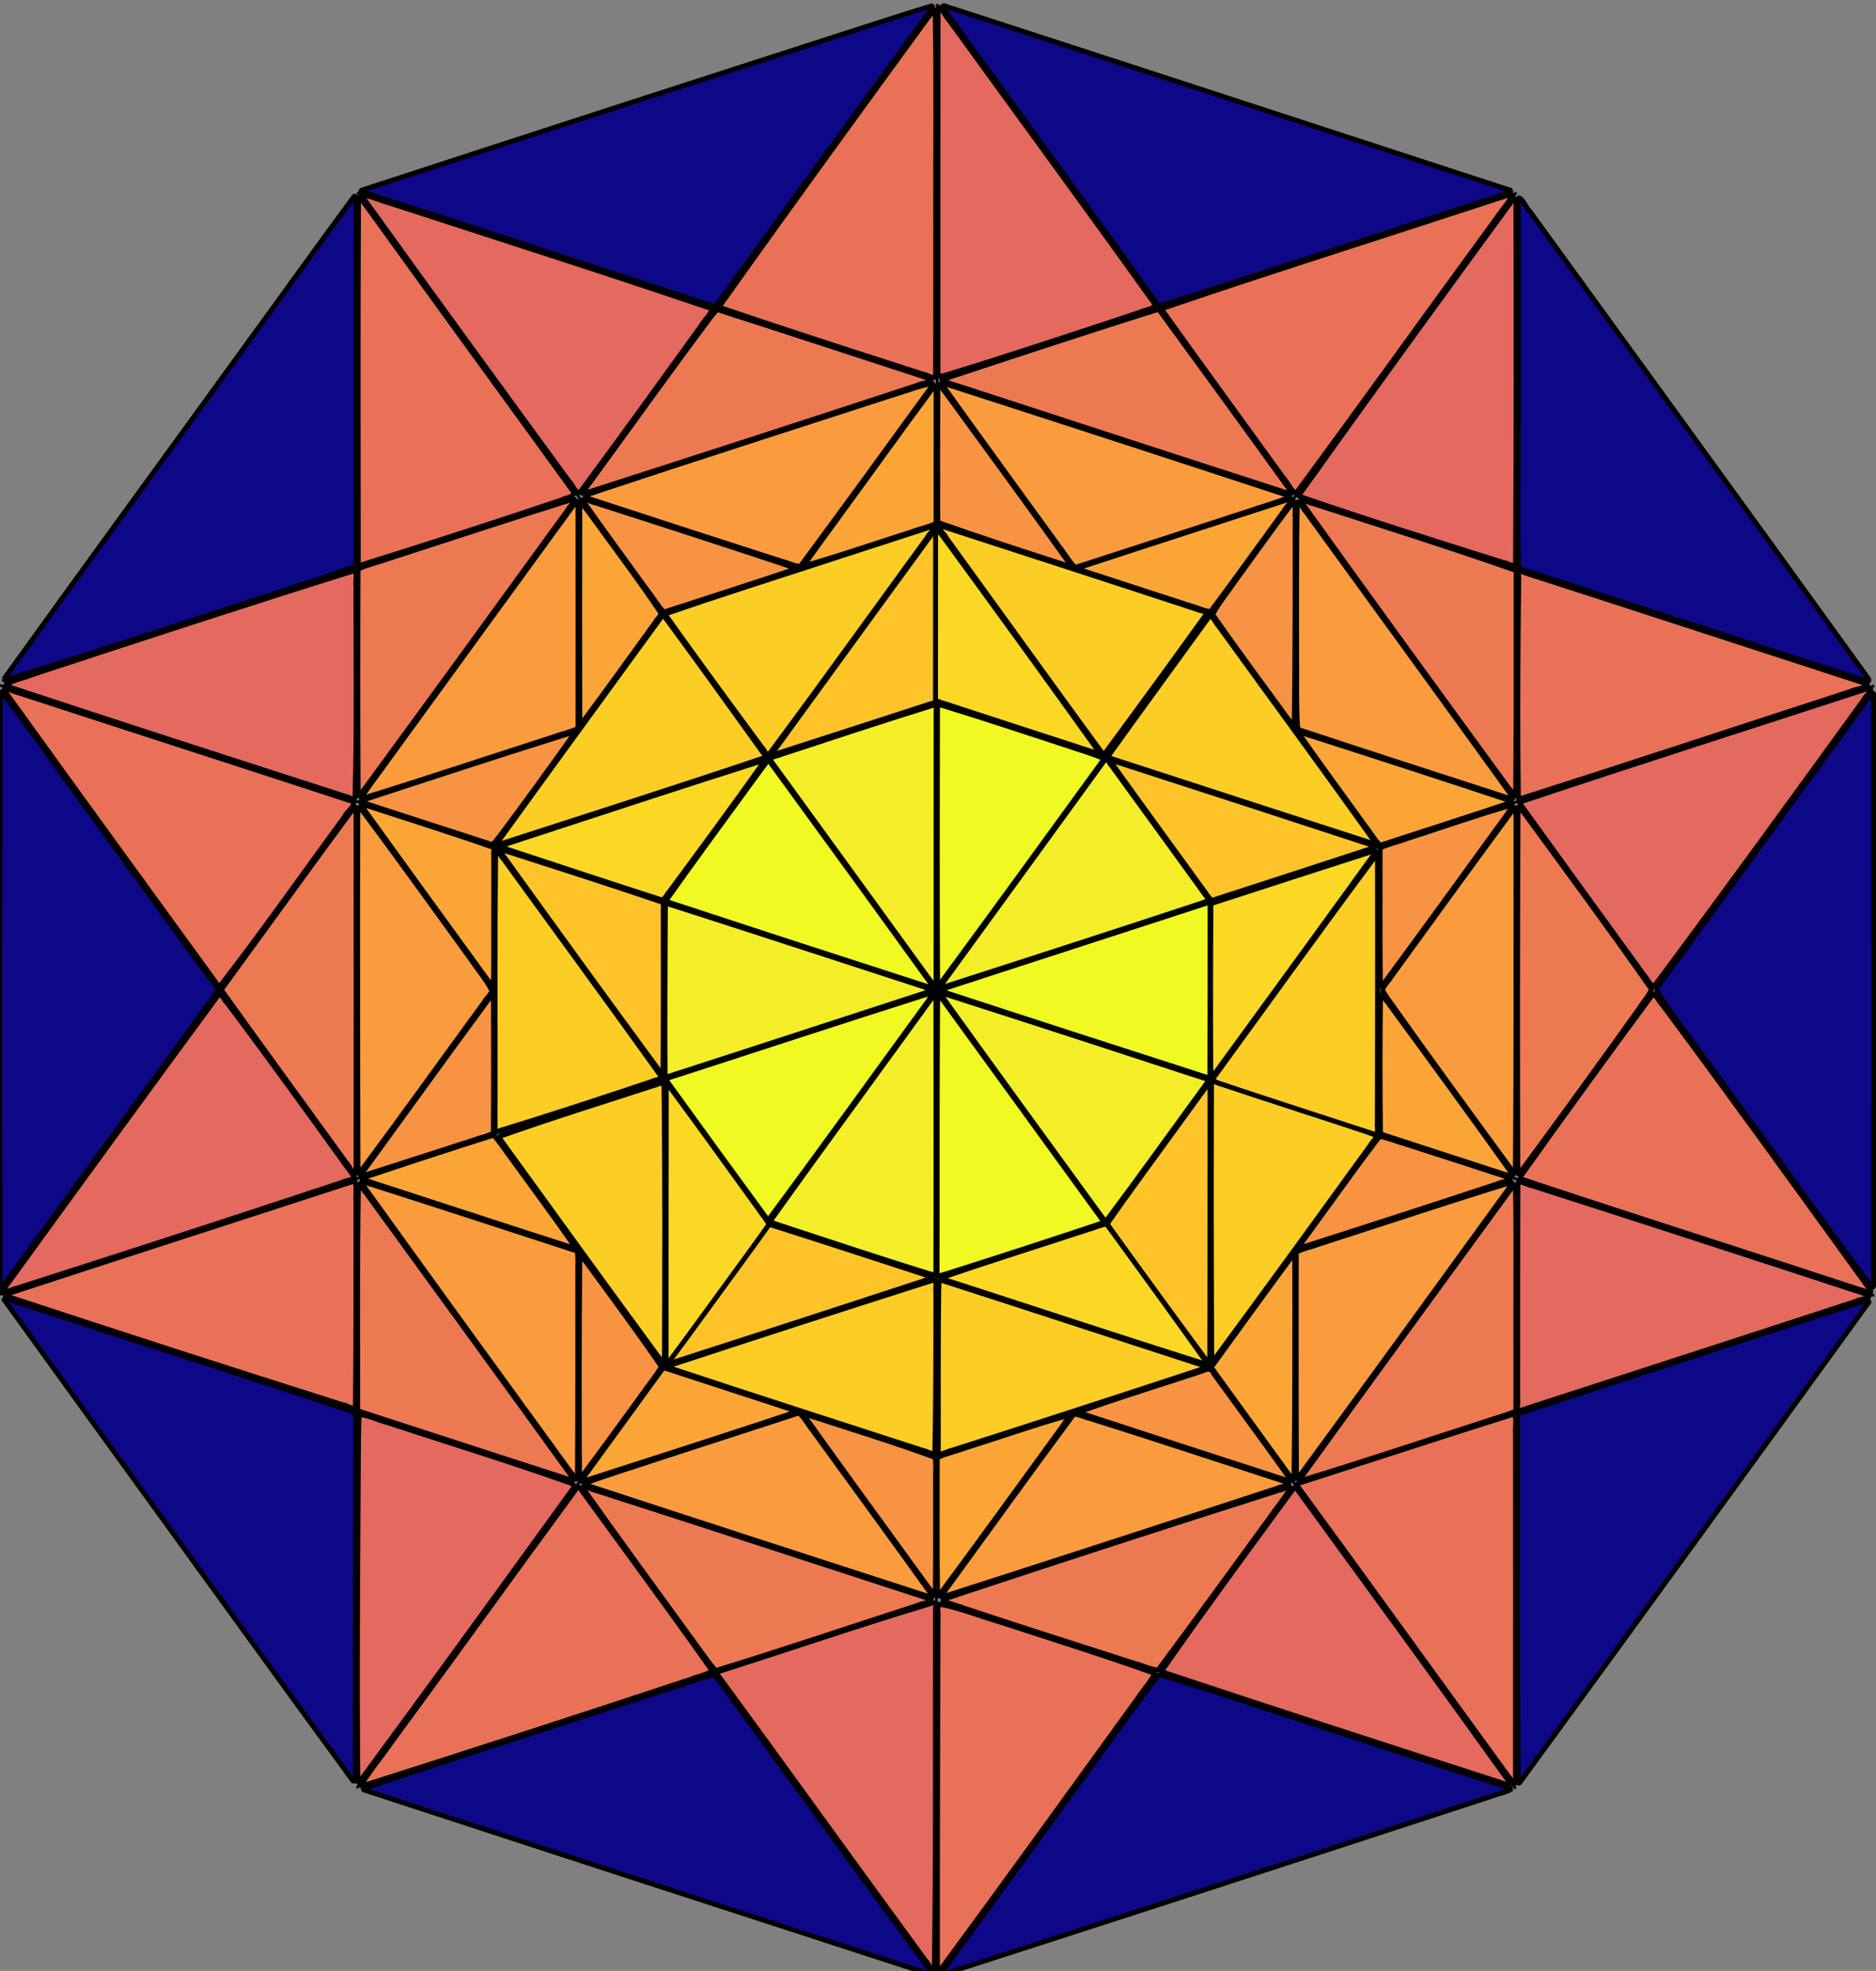 <?xml version="1.0" encoding="UTF-8" standalone="no"?>
<!-- Created with Inkscape (http://www.inkscape.org/) -->

<svg
   width="905.625mm"
   height="950.867mm"
   viewBox="0 0 905.625 950.867"
   version="1.1"
   id="svg1"
   sodipodi:docname="tetradecagon-center-star.svg"
   inkscape:version="1.3.2 (091e20e, 2023-11-25)"
   xmlns:inkscape="http://www.inkscape.org/namespaces/inkscape"
   xmlns:sodipodi="http://sodipodi.sourceforge.net/DTD/sodipodi-0.dtd"
   xmlns="http://www.w3.org/2000/svg"
   xmlns:svg="http://www.w3.org/2000/svg">
  <rect x="0" y="0" width="905.625" height="950.867" fill="#808080" stroke="none"/>
  <sodipodi:namedview
     id="namedview1"
     pagecolor="#ffffff"
     bordercolor="#000000"
     borderopacity="0.25"
     inkscape:showpageshadow="2"
     inkscape:pageopacity="0.0"
     inkscape:pagecheckerboard="0"
     inkscape:deskcolor="#d1d1d1"
     inkscape:document-units="mm"
     inkscape:zoom="0.11037402"
     inkscape:cx="2088.3538"
     inkscape:cy="1898.0916"
     inkscape:window-width="1472"
     inkscape:window-height="896"
     inkscape:window-x="0"
     inkscape:window-y="32"
     inkscape:window-maximized="0"
     inkscape:current-layer="layer1" />
  <defs
     id="defs1" />
  <g
     inkscape:label="Layer 1"
     inkscape:groupmode="layer"
     id="layer1"
     transform="translate(347.662,327.025)">
    <g
       id="g77"
       transform="matrix(-0.082,0.252,0.252,0.082,78.911,-1317.672)">
      <polyline
         points=" 976.19,475.528 23.81,475.528"
         id="polyline11121-8-24"
         style="display:inline;fill-opacity:0;stroke:#000000;stroke-width:4.634;stroke-dasharray:none;stroke-opacity:1"
         transform="matrix(-2.217,3.051,-0.809,-0.588,6732.496,560.224)" />
      <polyline
         points=" 976.19,475.528 23.81,475.528"
         id="polyline11121-8-81-0"
         style="display:inline;fill-opacity:0;stroke:#000000;stroke-width:4.634;stroke-dasharray:none;stroke-opacity:1"
         transform="matrix(-2.217,-3.051,0.809,-0.588,5963.075,3611.515)" />
      <polyline
         points=" 976.19,475.528 23.81,475.528"
         id="polyline11121-8-1-6"
         style="display:inline;fill-opacity:0;stroke:#000000;stroke-width:4.634;stroke-dasharray:none;stroke-opacity:1"
         transform="matrix(1.0311344e-8,-3.772,1,0,4763.811,3692.163)" />
      <polyline
         points=" 976.19,475.528 23.81,475.528"
         id="polyline11121-8-9-7"
         style="display:inline;fill-opacity:0;stroke:#000000;stroke-width:4.634;stroke-dasharray:none;stroke-opacity:1"
         transform="matrix(-3.587,-1.165,0.309,-0.951,6885.896,2841.36)" />
      <polyline
         points=" 976.19,475.528 23.81,475.528"
         id="polyline11121-8-8-1"
         style="display:inline;fill-opacity:0;stroke:#000000;stroke-width:4.634;stroke-dasharray:none;stroke-opacity:1"
         transform="matrix(-3.587,1.165,-0.309,-0.951,7179.789,1675.87)" />
      <path
         style="fill:#0d0887;fill-opacity:1;stroke:#000000;stroke-width:9;stroke-linecap:square;stroke-linejoin:bevel;stroke-miterlimit:110;stroke-dasharray:none;stroke-opacity:0.99"
         d="m 6281.705,351.425 c -340.214,-111.728 -680.849,-222.221 -1021.616,-332.246 -3.152,-2.129 -13.791,-4.34 -8.812,2.188 51.874,75.352 107.521,148.059 160.821,222.414 75.77,104.824 153.13,208.583 227.622,314.273 3.593,8.304 13.863,-1.201 19.922,-1.127 202.693,-65.053 404.782,-131.976 607.279,-197.631 3.546,-2.694 16.912,-2.448 14.784,-7.87 z"
         id="path31374-5"
         inkscape:label="9" />
      <path
         style="fill:#0d0887;fill-opacity:1;stroke:#000000;stroke-width:9;stroke-linecap:square;stroke-linejoin:bevel;stroke-miterlimit:110;stroke-dasharray:none;stroke-opacity:0.99"
         d="m 5226.309,15.264 c -231.517,73.826 -462.592,149.681 -693.896,224.418 -112.959,36.973 -226.391,72.781 -339.077,110.409 -4.77,4.961 7.927,5.414 10.243,7.214 209.428,68.223 419.346,135.676 628.4,204.602 46.475,-59.213 89.668,-121.183 134.457,-181.764 86.176,-119.221 173.822,-237.415 258.164,-357.941 0.734,-2.003 4.636,-5.028 1.709,-6.938 z"
         id="path31372-9"
         inkscape:label="8" />
      <path
         style="fill:#0d0887;fill-opacity:1;stroke:#000000;stroke-width:9;stroke-linecap:square;stroke-linejoin:bevel;stroke-miterlimit:110;stroke-dasharray:none;stroke-opacity:0.99"
         d="m 4178.891,358.803 c -187.374,256.985 -374.365,514.491 -560.773,772.27 -26.945,37.685 -54.558,74.943 -80.797,113.103 4.711,4.573 14.889,-3.928 21.548,-4.465 206.876,-67.639 414.038,-134.415 621.115,-201.446 2.026,-30.352 0.294,-62.17 0.855,-93.087 -0.379,-194.982 -0.581,-389.963 0.02,-584.944 l -0.617,-1.221 z"
         id="path31370-1"
         inkscape:label="7" />
      <path
         style="fill:#0d0887;fill-opacity:1;stroke:#000000;stroke-width:9;stroke-linecap:square;stroke-linejoin:bevel;stroke-miterlimit:110;stroke-dasharray:none;stroke-opacity:0.99"
         d="m 3533.536,1262.444 c -5.708,0.059 -1.573,10.471 -2.869,14.43 -0.567,358.014 0.114,716.029 0.248,1074.044 7.881,-0.059 13.591,-17.114 20.555,-23.608 122.83,-169.397 247.278,-337.637 368.649,-508.081 2.737,-6.03 13.767,-13.648 5.139,-19.612 -130.188,-176.159 -257.894,-354.228 -386.966,-531.236 -1.534,-1.984 -2.594,-4.516 -4.756,-5.938 z"
         id="path31368-5"
         inkscape:label="6" />
      <path
         style="fill:#0d0887;fill-opacity:1;stroke:#000000;stroke-width:9;stroke-linecap:square;stroke-linejoin:bevel;stroke-miterlimit:110;stroke-dasharray:none;stroke-opacity:0.99"
         d="m 4180.001,2576.196 c -81.46,-28.775 -164.343,-53.614 -246.409,-80.702 -131.476,-42.33 -262.669,-85.595 -394.067,-128.185 -2.365,7.51 12.103,18.2 16.139,26.821 206.488,283.802 412.252,568.151 619.464,851.413 7.354,5.066 4.258,-9.663 4.922,-13.145 0.668,-218.417 0.405,-436.882 0.817,-655.263 -0.173,-0.403 -0.502,-0.712 -0.866,-0.941 z"
         id="path31366-0"
         inkscape:label="5" />
      <path
         style="fill:#0d0887;fill-opacity:1;stroke:#000000;stroke-width:9;stroke-linecap:square;stroke-linejoin:bevel;stroke-miterlimit:110;stroke-dasharray:none;stroke-opacity:0.99"
         d="m 4833.2,3053.091 c -7.879,-1.94 -16.092,5.024 -24.032,6.056 -203.586,66.316 -407.277,132.503 -610.714,199.166 -5.523,5.409 8.561,5.894 11.234,7.878 338.088,110.318 676.189,220.697 1014.58,330.029 4.443,-4.171 -5.039,-10.696 -6.432,-15.225 -84.236,-118.592 -171.011,-235.363 -255.694,-353.639 -42.219,-57.248 -82.171,-116.261 -126.376,-171.99 -0.797,-0.815 -1.612,-1.641 -2.566,-2.276 z"
         id="path31384-0"
         inkscape:label="4" />
      <path
         style="fill:#0d0887;fill-opacity:1;stroke:#000000;stroke-width:9;stroke-linecap:square;stroke-linejoin:bevel;stroke-miterlimit:110;stroke-dasharray:none;stroke-opacity:0.99"
         d="m 6281.618,3259.303 c -211.775,-69.885 -423.912,-138.679 -636.04,-207.488 -20.423,23.93 -38.086,51.669 -57.446,77.065 -111.393,153.268 -223.677,305.916 -334.176,459.818 -3.597,3.203 -3.081,11.402 3.44,6.939 341.966,-110.441 683.795,-221.349 1025.336,-333.106 2.028,-0.899 0.502,-3.249 -1.115,-3.229 z"
         id="path31382-5"
         inkscape:label="3" />
      <path
         style="fill:#0d0887;fill-opacity:1;stroke:#000000;stroke-width:9;stroke-linecap:square;stroke-linejoin:bevel;stroke-miterlimit:110;stroke-dasharray:none;stroke-opacity:0.99"
         d="m 6939.344,2366.841 c -212.429,70.325 -425.871,137.581 -638.146,208.347 -6.073,4.329 -1.864,14.911 -3.637,21.47 -1.521,153.156 0.05,306.344 -0.422,459.51 0.429,65.373 -0.98,131.126 0.304,196.248 9.654,-7.224 16.009,-21.173 24.41,-30.934 207.09,-283.606 413.425,-567.761 619.175,-852.34 0.942,-1.123 -0.462,-2.8 -1.687,-2.304 z"
         id="path31380-9"
         inkscape:label="2" />
      <path
         style="fill:#0d0887;fill-opacity:1;stroke:#000000;stroke-width:9;stroke-linecap:square;stroke-linejoin:bevel;stroke-miterlimit:110;stroke-dasharray:none;stroke-opacity:0.99"
         d="m 6944.331,1263.184 c -68.784,91.167 -135.193,184.413 -202.704,276.639 -64.318,88.526 -128.636,177.052 -192.954,265.578 16.609,27.068 37.676,52.689 56.039,79.171 112.76,155.473 225.79,310.864 338.002,466.649 6.7,2.589 2.449,-10.253 3.719,-13.387 0.31,-357.746 0.441,-715.503 -0.111,-1073.249 l -0.637,-1.208 z"
         id="path31378-4"
         inkscape:label="1" />
      <path
         style="fill:#0d0887;fill-opacity:1;stroke:#000000;stroke-width:9;stroke-linecap:square;stroke-linejoin:bevel;stroke-miterlimit:110;stroke-dasharray:none;stroke-opacity:0.99"
         d="m 6299.106,364.484 c -3.98,7.651 -0.487,19.128 -1.773,28.081 0.501,205.977 -1.063,411.951 -0.05,617.926 1.765,9.114 -2.321,21.783 4.615,28.983 206.063,66.967 412.37,133.168 618.341,200.385 5.121,0.126 13.769,6.806 17.323,1.782 -138.654,-192.76 -279.1,-384.475 -418.624,-576.7 -72.855,-99.964 -145.444,-200.123 -218.607,-299.86 z"
         id="path31376-3"
         inkscape:label="0" />
      <path
         style="fill:#e4695e;fill-opacity:1;stroke:#000000;stroke-width:9;stroke-linecap:square;stroke-linejoin:bevel;stroke-miterlimit:110;stroke-dasharray:none;stroke-opacity:0.99"
         d="m 6287.149,357.217 c -212.251,68.56 -424.287,137.837 -636.047,207.909 -2.302,6.84 8.058,13.526 10.383,19.96 74.868,106.97 152.313,212.124 229.149,317.686 7.29,-0.859 10.004,-12.592 15.578,-17.21 128.691,-174.551 256.057,-350.09 382.665,-526.152 0.804,-1.141 -0.586,-2.624 -1.728,-2.192 z"
         id="path31336-4"
         inkscape:label="9" />
      <path
         style="fill:#e4695e;fill-opacity:1;stroke:#000000;stroke-width:9;stroke-linecap:square;stroke-linejoin:bevel;stroke-miterlimit:110;stroke-dasharray:none;stroke-opacity:0.99"
         d="m 5235.529,21.471 c -13.692,11.115 -22.5,28.323 -33.971,41.927 -121.109,165.489 -242.273,330.976 -360.848,498.288 4.488,7.314 18.8,6.974 26.897,11.362 121.16,39.201 241.659,80.613 363.82,116.593 9.825,3.297 3.624,-12.709 5.475,-17.538 0.572,-216.495 1.224,-433.033 0.09,-649.504 -0.214,-0.633 -0.792,-1.079 -1.459,-1.128 z"
         id="path31334-4"
         inkscape:label="8" />
      <path
         style="fill:#e4695e;fill-opacity:1;stroke:#000000;stroke-width:9;stroke-linecap:square;stroke-linejoin:bevel;stroke-miterlimit:110;stroke-dasharray:none;stroke-opacity:0.99"
         d="m 4186.371,362.173 c -3.638,15.84 -0.414,34.849 -1.618,51.777 0.08,206.548 -1.351,413.157 1.323,619.666 11.551,0.858 23.945,-7.421 35.721,-9.587 119.664,-38.56 239.447,-76.817 358.642,-116.776 -0.303,-8.943 -11.232,-16.058 -15.049,-24.357 -125.423,-173.755 -250.85,-347.534 -377.73,-520.228 z"
         id="path31332-4"
         inkscape:label="7" />
      <path
         style="fill:#e4695e;fill-opacity:1;stroke:#000000;stroke-width:9;stroke-linecap:square;stroke-linejoin:bevel;stroke-miterlimit:110;stroke-dasharray:none;stroke-opacity:0.99"
         d="m 4173.431,1462.098 c -212.06,-69.283 -424.319,-137.972 -636.477,-206.958 -2.424,7.59 12.471,18.417 16.445,27.157 125.66,172.478 250.037,346.031 376.639,517.737 9.557,-4.23 14.173,-17.046 21.567,-24.432 73.557,-99.964 147.29,-199.857 218.504,-301.502 1.221,-3.236 7.553,-8.87 3.322,-12.002 z"
         id="path31330-4"
         inkscape:label="6" />
      <path
         style="fill:#e4695e;fill-opacity:1;stroke:#000000;stroke-width:9;stroke-linecap:square;stroke-linejoin:bevel;stroke-miterlimit:110;stroke-dasharray:none;stroke-opacity:0.99"
         d="m 4178.004,2154.992 c -210.355,66.304 -420.184,134.382 -629.723,203.241 -6.102,0.074 -7.572,7.629 -0.331,7.504 209.333,68.713 418.849,136.927 628.737,203.896 5.344,-5.085 0.919,-16.266 2.647,-23.406 1.191,-130.006 2.626,-260.089 0.417,-390.064 z"
         id="path31328-3"
         inkscape:label="5" />
      <path
         style="fill:#e4695e;fill-opacity:1;stroke:#000000;stroke-width:9;stroke-linecap:square;stroke-linejoin:bevel;stroke-miterlimit:110;stroke-dasharray:none;stroke-opacity:0.99"
         d="m 4584.424,2710.77 c -133.099,179.954 -263.652,361.803 -395.471,542.705 5.441,4.783 19.023,-4.838 27.412,-5.685 204.286,-66.048 408.576,-132.238 611.956,-200.994 -0.671,-9.22 -10.797,-16.853 -15.288,-25.178 -75.447,-103.568 -150.51,-207.421 -226.315,-310.725 l -2.166,-0.115 z"
         id="path31326-5"
         inkscape:label="4" />
      <path
         style="fill:#e4695e;fill-opacity:1;stroke:#000000;stroke-width:9;stroke-linecap:square;stroke-linejoin:bevel;stroke-miterlimit:110;stroke-dasharray:none;stroke-opacity:0.99"
         d="m 5619.705,3043.217 c -125.179,-40.449 -250.081,-81.788 -375.444,-121.639 -5.295,6.966 -0.478,19.257 -2.33,27.957 -1.091,214.863 -1.01,429.73 -0.602,644.592 7.252,0.924 12.187,-15.116 18.444,-20.443 126.903,-173.774 253.171,-348.011 379.704,-522.055 -2.391,-5.705 -14.529,-5.266 -19.772,-8.412 z"
         id="path31344-77"
         inkscape:label="3" />
      <path
         style="fill:#e4695e;fill-opacity:1;stroke:#000000;stroke-width:9;stroke-linecap:square;stroke-linejoin:bevel;stroke-miterlimit:110;stroke-dasharray:none;stroke-opacity:0.99"
         d="m 6290.721,2579.702 c -127.177,38.599 -253.487,80.382 -379.722,122.042 -4.371,2.502 -18.294,2.633 -11.065,10.126 128.778,177.956 257.366,356.096 387.518,533.041 8.252,5.197 4.564,-10.51 5.352,-14.548 0.536,-216.429 0.78,-432.881 -0.651,-649.301 l -1.339,-1.35 z"
         id="path31342-7"
         inkscape:label="2" />
      <path
         style="fill:#e4695e;fill-opacity:1;stroke:#000000;stroke-width:9;stroke-linecap:square;stroke-linejoin:bevel;stroke-miterlimit:110;stroke-dasharray:none;stroke-opacity:0.99"
         d="m 6543.337,1809.85 c -79.657,110.768 -161.613,219.926 -239.362,332.041 -4.629,4.483 -3.952,10.713 4.138,10.197 209.504,67.282 418.214,137.138 628.44,202.092 3.675,-6.321 -9.206,-13.917 -11.292,-20.547 -125.833,-175.037 -253.624,-348.69 -379.454,-523.723 l -2.169,-0.053 z"
         id="path31340-2"
         inkscape:label="1" />
      <path
         style="fill:#e4695e;fill-opacity:1;stroke:#000000;stroke-width:9;stroke-linecap:square;stroke-linejoin:bevel;stroke-miterlimit:110;stroke-dasharray:none;stroke-opacity:0.99"
         d="m 6935.167,1249.518 c -185.574,-62.467 -372.355,-121.377 -558.876,-180.984 -25.744,-7.867 -51.272,-16.728 -77.269,-23.613 -3.756,17.201 -0.633,37.045 -1.799,55.195 0.339,115.063 -1.726,230.179 1.293,345.205 -0.475,6.007 1.665,17.058 10.055,11.268 209.174,-67.229 418.183,-135.029 626.704,-204.245 1.366,-0.522 0.99,-2.392 -0.108,-2.827 z"
         id="path31338-4"
         inkscape:label="0" />
      <path
         style="fill:#e97158;fill-opacity:1;stroke:#000000;stroke-width:9;stroke-linecap:square;stroke-linejoin:bevel;stroke-miterlimit:110;stroke-dasharray:none;stroke-opacity:0.99"
         d="m 5243.636,20.836 c -4.303,7.982 -0.537,20.052 -1.935,29.387 0.299,211.583 -0.547,423.182 -0.156,634.767 0,15.936 21.673,-2.271 31.038,-2.005 119.122,-39.469 239.273,-75.958 357.406,-118.307 6.071,-0.831 8.809,-5.728 3.056,-9.89 -128.966,-178.093 -258.199,-356.005 -388.16,-533.374 z"
         id="path31356-2"
         inkscape:label="9" />
      <path
         style="fill:#e97158;fill-opacity:1;stroke:#000000;stroke-width:9;stroke-linecap:square;stroke-linejoin:bevel;stroke-miterlimit:110;stroke-dasharray:none;stroke-opacity:0.99"
         d="m 4826.664,564.117 c -210.622,-68.634 -421.167,-137.809 -632.122,-205.24 -7.671,2.957 6.209,11.529 6.983,15.819 127.577,174.05 253.817,349.328 380.857,523.606 9.366,-0.092 13.515,-12.841 19.782,-18.313 76.941,-103.504 152.627,-207.993 227.252,-313.166 -0.986,-0.828 -0.29,-3.46 -2.752,-2.706 z"
         id="path31354-9"
         inkscape:label="8" />
      <path
         style="fill:#e97158;fill-opacity:1;stroke:#000000;stroke-width:9;stroke-linecap:square;stroke-linejoin:bevel;stroke-miterlimit:110;stroke-dasharray:none;stroke-opacity:0.99"
         d="m 4177.799,1044.778 c -206.853,64.626 -412.984,131.714 -618.978,199.057 -3.556,2.776 -17.541,2.481 -14.523,8.188 127.32,44.017 256.121,83.733 384.024,126.055 83.199,27.007 166.323,54.257 249.627,80.934 5.312,-5.306 0.713,-16.158 2.379,-23.39 0.368,-129.857 0.914,-259.751 -0.844,-389.59 l -1.55,-1.262 z"
         id="path31352-9"
         inkscape:label="7" />
      <path
         style="fill:#e97158;fill-opacity:1;stroke:#000000;stroke-width:9;stroke-linecap:square;stroke-linejoin:bevel;stroke-miterlimit:110;stroke-dasharray:none;stroke-opacity:0.99"
         d="m 3932.003,1812.695 c -114.053,151.994 -224.43,306.821 -336.543,460.287 -19.675,27.81 -40.981,54.951 -59.645,83.175 16.499,-1.677 34.233,-10.654 51.19,-15.103 196.363,-64.559 393.453,-126.942 589.583,-192.168 -2.446,-11.221 -14.519,-20.482 -20.218,-31.006 -73.928,-101.757 -147.79,-203.572 -222.355,-304.86 z"
         id="path31350-3"
         inkscape:label="6" />
      <path
         style="fill:#e97158;fill-opacity:1;stroke:#000000;stroke-width:9;stroke-linecap:square;stroke-linejoin:bevel;stroke-miterlimit:110;stroke-dasharray:none;stroke-opacity:0.99"
         d="m 4578.985,2705.954 c -127.359,-43.542 -255.723,-84.264 -384.216,-124.363 -8.23,-5.491 -11.579,0.748 -9.773,8.713 -0.765,218.87 -0.355,437.741 -0.475,656.614 8.77,-1.109 15.302,-19.583 23.154,-27.159 124.009,-170.53 248.956,-340.39 371.965,-511.639 0.495,-0.952 0.03,-1.774 -0.655,-2.167 z"
         id="path31348-7"
         inkscape:label="5" />
      <path
         style="fill:#e97158;fill-opacity:1;stroke:#000000;stroke-width:9;stroke-linecap:square;stroke-linejoin:bevel;stroke-miterlimit:110;stroke-dasharray:none;stroke-opacity:0.99"
         d="m 5234.013,2922.212 c -130.85,41.125 -261.359,83.459 -391.465,126.877 -1.142,7.721 9.393,14.608 12.304,21.826 124.62,175.719 251.803,349.668 378.826,523.622 6.802,-1.118 1.868,-13.169 3.415,-18.018 -0.615,-212.063 0.824,-424.129 -0.408,-636.191 -1.44,-5.334 2.131,-14.689 -2.672,-18.117 z"
         id="path31346-0"
         inkscape:label="4" />
      <path
         style="display:inline;fill:#e97158;fill-opacity:1;stroke:#000000;stroke-width:9;stroke-linecap:square;stroke-linejoin:bevel;stroke-miterlimit:110;stroke-dasharray:none;stroke-opacity:0.99"
         d="m 5890.304,2708.788 c -81.187,112.37 -163.047,224.262 -243.533,337.133 9.148,7.755 24.901,8.748 36.553,13.926 200.683,65.306 401.327,130.785 602.096,195.794 4.018,-5.056 -6.754,-12.047 -8.53,-17.435 -127.878,-176.594 -256.671,-352.535 -384.156,-529.418 l -2.169,-3e-4 z"
         id="path31364-0"
         inkscape:label="3" />
      <path
         style="fill:#e97158;fill-opacity:1;stroke:#000000;stroke-width:9;stroke-linecap:square;stroke-linejoin:bevel;stroke-miterlimit:110;stroke-dasharray:none;stroke-opacity:0.99"
         d="m 6937.316,2360.323 c -203.442,-66.342 -407.181,-131.858 -610.84,-197.566 -8.426,-1.082 -18.278,-8.854 -26.099,-6.246 -4.919,38.124 -2.126,77.087 -3.246,115.518 0.246,98.927 -1.235,198.023 1.742,296.85 17.375,-1.854 34.967,-10.846 52.38,-15.234 195.502,-63.079 391.108,-125.906 586.09,-190.563 1.282,-0.441 1.078,-2.37 -0.03,-2.758 z"
         id="path31362-6"
         inkscape:label="2" />
      <path
         style="fill:#e97158;fill-opacity:1;stroke:#000000;stroke-width:9;stroke-linecap:square;stroke-linejoin:bevel;stroke-miterlimit:110;stroke-dasharray:none;stroke-opacity:0.99"
         d="m 6940.09,1256.949 c -31.058,7.262 -61.54,19.661 -92.333,28.904 -179.775,59.364 -360.157,116.858 -539.926,176.207 -3.552,0.496 -10.651,4.574 -4.957,7.751 80.093,110.438 159.329,221.756 240.899,330.978 11.063,-7.432 17.472,-21.721 26.516,-31.754 124.546,-169.209 247.998,-339.245 370.436,-509.98 l -0.471,-1.997 z"
         id="path31360-62"
         inkscape:label="1" />
      <path
         style="fill:#e97158;fill-opacity:1;stroke:#000000;stroke-width:9;stroke-linecap:square;stroke-linejoin:bevel;stroke-miterlimit:110;stroke-dasharray:none;stroke-opacity:0.99"
         d="m 6290.994,364.163 c -131.628,180.145 -262.453,361.082 -393.767,541.534 8.349,7.681 23.521,8.598 34.481,13.596 119.06,38.773 238.096,77.633 357.495,115.336 5.512,-5.112 0.459,-16.437 2.443,-23.507 1.655,-215.182 2.205,-430.374 1.357,-645.558 l -0.643,-1.221 z"
         id="path31358-5"
         inkscape:label="0" />
      <path
         style="fill:#ed7953;fill-opacity:1;stroke:#000000;stroke-width:9;stroke-linecap:square;stroke-linejoin:bevel;stroke-miterlimit:110;stroke-dasharray:none;stroke-opacity:0.99"
         d="m 5640.621,567.041 c -129.926,42.371 -260.161,84.114 -389.771,127.278 -3.93,5.477 8.372,5.097 11.329,7.301 207.196,67.615 414.406,135.191 621.773,202.278 2.861,-6.651 -10.726,-16.435 -14.225,-24.192 -75.83,-104.089 -151.061,-208.627 -227.535,-312.238 z"
         id="path31314-86"
         inkscape:label="9" />
      <path
         style="fill:#ed7953;fill-opacity:1;stroke:#000000;stroke-width:9;stroke-linecap:square;stroke-linejoin:bevel;stroke-miterlimit:110;stroke-dasharray:none;stroke-opacity:0.99"
         d="m 5227.319,694.355 c -130.098,-43.292 -260.52,-85.64 -391.089,-127.5 -13.113,13.902 -23.401,31.679 -35.448,47.043 -69.346,95.785 -139.42,191.061 -207.952,287.425 4.43,4.816 15.559,-4.022 22.395,-4.42 204.181,-66.209 408.346,-132.501 612.205,-199.697 1.403,-0.457 1.121,-2.514 -0.111,-2.852 z"
         id="path31312-1"
         inkscape:label="8" />
      <path
         style="fill:#ed7953;fill-opacity:1;stroke:#000000;stroke-width:9;stroke-linecap:square;stroke-linejoin:bevel;stroke-miterlimit:110;stroke-dasharray:none;stroke-opacity:0.99"
         d="m 4576.656,912.8 c -125.275,41.196 -251.183,80.524 -375.969,123.166 -6.565,3.03 -19.072,4.701 -16.289,14.944 -0.532,134.007 -0.149,268.022 -0.177,402.034 7.202,0.681 12.355,-15.247 18.663,-20.956 125.777,-171.839 250.864,-344.18 375.451,-516.882 0.946,-1.118 -0.451,-2.8 -1.679,-2.306 z"
         id="path31310-4"
         inkscape:label="7" />
      <path
         style="fill:#ed7953;fill-opacity:1;stroke:#000000;stroke-width:9;stroke-linecap:square;stroke-linejoin:bevel;stroke-miterlimit:110;stroke-dasharray:none;stroke-opacity:0.99"
         d="m 4179.043,1471.586 c -77.272,105.185 -154.574,210.605 -230.635,316.764 -3.525,6.901 -11.427,13.005 -12.126,20.768 80.169,110.575 159.918,221.528 240.751,331.579 6.843,1.135 2.436,-10.28 3.727,-14.101 0.483,-217.855 0.185,-435.721 0.235,-653.58 l -0.614,-1.21 z"
         id="path31308-7"
         inkscape:label="6" />
      <path
         style="fill:#ed7953;fill-opacity:1;stroke:#000000;stroke-width:9;stroke-linecap:square;stroke-linejoin:bevel;stroke-miterlimit:110;stroke-dasharray:none;stroke-opacity:0.99"
         d="m 4186.215,2161.264 c -3.75,6.616 -0.501,16.667 -1.712,24.457 -0.197,125.89 -1.47,251.812 1.158,377.68 -0.284,5.9 0.08,12.859 7.907,12.734 127.033,41.566 254.141,82.949 381.548,123.347 4.506,-4.103 -6.505,-10.873 -7.905,-15.782 -126.028,-174.373 -252.197,-348.668 -379.737,-521.933 z"
         id="path31306-8"
         inkscape:label="5" />
      <path
         style="fill:#ed7953;fill-opacity:1;stroke:#000000;stroke-width:9;stroke-linecap:square;stroke-linejoin:bevel;stroke-miterlimit:110;stroke-dasharray:none;stroke-opacity:0.99"
         d="m 5228.323,2916.135 c -210.148,-69.307 -420.68,-137.507 -631.393,-205.085 -8.519,-0.915 2.068,8.791 3.681,12.168 77.324,107.36 154.32,215.018 233.761,320.81 12.614,-0.357 25.175,-6.847 37.631,-9.749 119.14,-37.346 237.83,-76.152 356.357,-115.387 1.275,-0.448 1.069,-2.365 -0.04,-2.757 z"
         id="path31324-0"
         inkscape:label="4" />
      <path
         style="display:inline;fill:#ed7953;fill-opacity:1;stroke:#000000;stroke-width:9;stroke-linecap:square;stroke-linejoin:bevel;stroke-miterlimit:110;stroke-dasharray:none;stroke-opacity:0.99"
         d="m 5881.971,2710.713 c -206.719,66.166 -413.046,133.875 -619.396,201.303 -2.874,1.908 -15.699,2.323 -10.561,7.363 98.225,33.674 197.431,64.558 296.055,97.092 30.999,10.083 61.998,20.166 92.998,30.25 12.797,-13.423 22.746,-30.767 34.469,-45.669 69.188,-95.963 139.99,-190.81 207.482,-287.966 0.668,-1.038 -0.233,-1.656 -1.047,-2.373 z"
         id="path31322-2"
         inkscape:label="3" />
      <path
         style="fill:#ed7953;fill-opacity:1;stroke:#000000;stroke-width:9;stroke-linecap:square;stroke-linejoin:bevel;stroke-miterlimit:110;stroke-dasharray:none;stroke-opacity:0.99"
         d="m 6292.136,2161.3 c -8.261,4.65 -12.6,15.356 -19.153,22.32 -121.313,164.882 -241.496,330.604 -360.82,496.932 -3.272,6.605 -11.293,12.28 -11.962,19.516 22.426,-4.704 44.576,-14.039 66.861,-20.52 108.239,-35.387 216.629,-70.343 324.512,-106.785 2.661,-15.142 0.575,-31.683 1.429,-47.32 0.363,-121.064 1.373,-242.185 0.174,-363.216 l -0.951,-0.899 z"
         id="path31320-7"
         inkscape:label="2" />
      <path
         style="fill:#ed7953;fill-opacity:1;stroke:#000000;stroke-width:9;stroke-linecap:square;stroke-linejoin:bevel;stroke-miterlimit:110;stroke-dasharray:none;stroke-opacity:0.99"
         d="m 6298.883,1473.185 c -3.533,7.907 -0.446,18.86 -1.641,27.786 -0.93,213.059 -0.444,426.12 -0.57,639.18 7.205,0.686 12.348,-15.252 18.654,-20.963 75.477,-104.165 152.536,-207.26 226.402,-312.548 -15.312,-24.738 -34.133,-47.904 -50.842,-71.976 -63.404,-87.137 -126.302,-174.668 -190.717,-261.047 z"
         id="path31318-5"
         inkscape:label="1" />
      <path
         style="fill:#ed7953;fill-opacity:1;stroke:#000000;stroke-width:9;stroke-linecap:square;stroke-linejoin:bevel;stroke-miterlimit:110;stroke-dasharray:none;stroke-opacity:0.99"
         d="m 6291.573,1039.839 c -129.366,-42.194 -258.475,-85.283 -388.574,-125.163 -7.27,1.872 6.498,11.594 7.526,15.91 126.399,174.088 252.445,348.447 379.322,522.179 5.516,1.009 2.322,-8.634 3.354,-11.939 0.589,-133.065 0.197,-266.137 0.376,-399.205 -0.855,-0.35 -0.661,-2.066 -2.004,-1.782 z"
         id="path31316-1"
         inkscape:label="0" />
      <path
         style="fill:#f79342;fill-opacity:1;stroke:#000000;stroke-width:9;stroke-linecap:square;stroke-linejoin:bevel;stroke-miterlimit:110;stroke-dasharray:none;stroke-opacity:0.99"
         d="m 5883.347,912.735 c -128.015,41.81 -256.397,82.712 -384.139,125.225 -4.841,4.714 6.329,5.364 8.652,6.827 76.027,24.942 152.06,49.861 228.298,74.149 9.131,-7.891 14.987,-20.17 22.936,-29.6 42.107,-58.006 83.971,-116.187 125.934,-174.297 0.935,-1.114 -0.45,-2.803 -1.681,-2.304 z"
         id="path31258-6"
         inkscape:label="9" />
      <path
         style="fill:#f79342;fill-opacity:1;stroke:#000000;stroke-width:9;stroke-linecap:square;stroke-linejoin:bevel;stroke-miterlimit:110;stroke-dasharray:none;stroke-opacity:0.99"
         d="m 5235.878,701.837 c -77.348,105.644 -154.61,211.62 -230.611,318.338 -1.428,4.625 -9.878,9.346 -7.168,14.207 74.001,-23.175 147.994,-47.053 221.461,-72.075 5.664,-3.102 14.644,-3.372 17.991,-9.415 0.417,-83.203 0.187,-166.413 0.266,-249.62 l -0.61,-1.206 z"
         id="path31256-4"
         inkscape:label="8" />
      <path
         style="display:inline;fill:#f79342;fill-opacity:1;stroke:#000000;stroke-width:9;stroke-linecap:square;stroke-linejoin:bevel;stroke-miterlimit:110;stroke-dasharray:none;stroke-opacity:0.99"
         d="m 4589.336,916.795 c -3.384,7.236 -0.455,17.223 -1.58,25.377 -0.599,126.736 -0.757,253.487 0.05,380.222 4.9,3.23 7.724,-8.126 11.55,-10.928 46.683,-63.259 92.643,-127.047 138.919,-190.603 -7.544,-14.565 -19.679,-27.636 -28.958,-41.637 -39.517,-54.055 -78.286,-108.688 -118.679,-162.082 z"
         id="path31274-0"
         inkscape:label="7" />
      <path
         style="fill:#f79342;fill-opacity:1;stroke:#000000;stroke-width:9;stroke-linecap:square;stroke-linejoin:bevel;stroke-miterlimit:110;stroke-dasharray:none;stroke-opacity:0.99"
         d="m 4426.702,1544.058 c -78.754,-25.857 -157.577,-51.515 -236.52,-76.78 -3.943,4.662 6.981,12.098 9.342,17.768 75.302,104.086 150.282,208.484 226.617,311.768 6.019,3.358 3.908,-7.321 4.33,-10.52 0.21,-80.257 0.384,-160.568 -1.89,-240.782 -0.174,-0.838 -1.127,-1.288 -1.88,-1.453 z"
         id="path31272-5"
         inkscape:label="6" />
      <path
         style="fill:#f79342;fill-opacity:1;stroke:#000000;stroke-width:9;stroke-linecap:square;stroke-linejoin:bevel;stroke-miterlimit:110;stroke-dasharray:none;stroke-opacity:0.99"
         d="m 4433.101,2072.73 c -21.508,3.415 -42.225,12.061 -63.253,17.988 -59.213,19.198 -118.723,37.761 -177.519,58.084 -2.754,5.301 7.902,4.968 10.738,7.081 124.733,40.823 249.579,81.384 374.891,120.389 4.651,-3.103 -4.41,-8.809 -5.609,-12.74 -46.09,-63.811 -91.721,-128.129 -139.248,-190.802 z"
         id="path31270-8"
         inkscape:label="5" />
      <path
         style="fill:#f79342;fill-opacity:1;stroke:#000000;stroke-width:9;stroke-linecap:square;stroke-linejoin:bevel;stroke-miterlimit:110;stroke-dasharray:none;stroke-opacity:0.99"
         d="m 4981.237,2572.414 c -79.134,-26.831 -158.808,-52.045 -238.217,-78.059 -11.551,11.643 -20.281,27.194 -30.767,40.313 -39.25,54.535 -80.333,107.841 -117.865,163.565 1.468,5.987 11.515,-2.26 15.908,-1.965 123.797,-39.978 247.604,-79.966 371.027,-121.067 1.305,-0.479 1.049,-2.405 -0.09,-2.787 z"
         id="path31268-9"
         inkscape:label="4" />
      <path
         style="fill:#f79342;fill-opacity:1;stroke:#000000;stroke-width:9;stroke-linecap:square;stroke-linejoin:bevel;stroke-miterlimit:110;stroke-dasharray:none;stroke-opacity:0.99"
         d="m 5479.047,2578.056 c -78.807,25.916 -158.099,50.478 -236.438,77.746 -2.624,14.935 -0.635,31.136 -1.473,46.506 -0.402,67.862 -0.201,135.727 -0.281,203.591 6.87,1.045 11.756,-14.304 17.745,-19.629 74.634,-101.539 148.587,-203.577 222.128,-305.911 0.945,-1.119 -0.452,-2.793 -1.681,-2.304 z"
         id="path31266-2"
         inkscape:label="3" />
      <path
         style="fill:#f79342;fill-opacity:1;stroke:#000000;stroke-width:9;stroke-linecap:square;stroke-linejoin:bevel;stroke-miterlimit:110;stroke-dasharray:none;stroke-opacity:0.99"
         d="m 5887.953,2291.704 c -47.801,61.395 -92.286,125.423 -138.435,188.103 -6.817,7.278 -12.587,15.6 -2.36,23.003 46.588,64.013 92.592,128.525 139.659,192.141 6.412,0.279 1.986,-10.347 3.36,-14.138 0.205,-129.273 0.356,-258.554 0.1,-387.83 0.01,-1.663 -1.303,-1.245 -2.32,-1.279 z"
         id="path31264-3"
         inkscape:label="2" />
      <path
         style="fill:#f79342;fill-opacity:1;stroke:#000000;stroke-width:9;stroke-linecap:square;stroke-linejoin:bevel;stroke-miterlimit:110;stroke-dasharray:none;stroke-opacity:0.99"
         d="m 6048.872,1815.751 c -3.973,5.268 -0.336,14.392 -1.73,20.888 0.05,76.727 -1.289,153.545 1.619,230.219 14.518,7.006 31.751,10.623 47.305,16.337 63.232,20.444 126.314,41.359 189.71,61.286 4,-4.389 -6.754,-11.421 -8.636,-16.671 -75.437,-104.016 -150.851,-208.057 -227.021,-311.536 z"
         id="path31262-2"
         inkscape:label="1" />
      <path
         style="fill:#f79342;fill-opacity:1;stroke:#000000;stroke-width:9;stroke-linecap:square;stroke-linejoin:bevel;stroke-miterlimit:110;stroke-dasharray:none;stroke-opacity:0.99"
         d="m 6283.752,1462.04 c -127.485,-42.28 -255.292,-83.695 -383.352,-124.204 -4.473,3.343 4.591,9.022 5.912,13.111 46.052,63.915 91.622,128.261 139.632,190.711 19.347,-3.926 38.578,-12.114 57.844,-17.706 60.042,-19.626 120.205,-38.911 180.015,-59.215 1.186,-0.486 0.976,-2.278 -0.05,-2.697 z"
         id="path31260-6"
         inkscape:label="0" />
      <path
         style="fill:#fa9b3d;fill-opacity:1;stroke:#000000;stroke-width:9;stroke-linecap:square;stroke-linejoin:bevel;stroke-miterlimit:110;stroke-dasharray:none;stroke-opacity:0.99"
         d="m 5880.997,906.705 c -209.861,-69.061 -419.934,-137.565 -630.176,-205.423 -5.709,1.896 1.815,8.761 3.081,11.865 64.732,91.878 131.628,182.228 197.593,273.226 13.018,16.491 23.91,35.069 38.985,49.741 8.089,0.78 16.039,-5.337 24.06,-6.67 122.188,-40.011 244.756,-78.918 366.584,-119.997 1.23,-0.499 0.974,-2.374 -0.127,-2.742 z"
         id="path31294-8"
         inkscape:label="9" />
      <path
         style="fill:#fa9b3d;fill-opacity:1;stroke:#000000;stroke-width:9;stroke-linecap:square;stroke-linejoin:bevel;stroke-miterlimit:110;stroke-dasharray:none;stroke-opacity:0.99"
         d="m 5228.432,701.588 c -28.373,7.699 -56.464,18.143 -84.73,26.86 -182.531,59.383 -365.237,118.458 -547.635,178.105 -3.513,5.114 7.671,4.742 10.102,6.758 127.135,41.748 254.473,82.879 381.723,124.275 10.309,-10.023 17.786,-23.939 27.023,-35.436 69.941,-96.9 141.151,-192.898 210.112,-290.497 0.991,-2.779 6.667,-7.231 3.405,-10.065 z"
         id="path31292-3"
         inkscape:label="8" />
      <path
         style="fill:#fa9b3d;fill-opacity:1;stroke:#000000;stroke-width:9;stroke-linecap:square;stroke-linejoin:bevel;stroke-miterlimit:110;stroke-dasharray:none;stroke-opacity:0.99"
         d="m 4583.125,918.59 c -6.637,2.295 -9.534,11.03 -14.467,15.805 -111.225,150.903 -220.819,303.005 -330.983,454.684 -15.422,22.502 -33.108,43.742 -46.641,67.395 1.296,5.271 8.458,-0.922 11.849,-0.826 126.684,-40.995 253.331,-82.139 379.619,-124.338 2.724,-11.525 0.462,-24.588 1.393,-36.631 0.535,-125.034 0.505,-250.137 0.302,-375.134 -0.203,-0.451 -0.585,-0.814 -1.072,-0.955 z"
         id="path31290-6"
         inkscape:label="7" />
      <path
         style="fill:#fa9b3d;fill-opacity:1;stroke:#000000;stroke-width:9;stroke-linecap:square;stroke-linejoin:bevel;stroke-miterlimit:110;stroke-dasharray:none;stroke-opacity:0.99"
         d="m 4186.09,1473.72 c -3.594,5.721 -0.372,14.804 -1.587,21.656 -0.589,214.725 -0.663,429.468 0.04,644.19 5.13,3.133 8.19,-9.245 12.338,-12.081 77.865,-106.218 155.026,-212.948 232.494,-319.456 -6.34,-12.9 -17.273,-24.311 -25.352,-36.647 -72.208,-99.07 -143.818,-198.587 -216.687,-297.168 z"
         id="path31288-6"
         inkscape:label="6" />
      <path
         style="fill:#fa9b3d;fill-opacity:1;stroke:#000000;stroke-width:9;stroke-linecap:square;stroke-linejoin:bevel;stroke-miterlimit:110;stroke-dasharray:none;stroke-opacity:0.99"
         d="m 4582.484,2284.213 c -42.053,-16.87 -85.808,-29.295 -128.693,-43.916 -87.648,-28.264 -175.008,-57.675 -263.133,-84.304 -1.981,6.599 9.199,13.739 12.031,20.441 125.966,173.31 251.468,347.004 377.984,519.886 5.979,0.798 2.437,-8.977 3.452,-12.321 0.166,-132.732 0.549,-265.498 -0.06,-398.208 -0.265,-0.733 -0.944,-1.196 -1.581,-1.579 z"
         id="path31286-6"
         inkscape:label="5" />
      <path
         style="fill:#fa9b3d;fill-opacity:1;stroke:#000000;stroke-width:9;stroke-linecap:square;stroke-linejoin:bevel;stroke-miterlimit:110;stroke-dasharray:none;stroke-opacity:0.99"
         d="m 4987.312,2578.244 c -9.444,0.224 -18.942,5.848 -28.372,8.01 -120.442,39.062 -240.924,78.077 -361.091,117.961 -2.711,4.898 7.734,4.518 10.304,6.646 204.211,66.59 408.342,133.471 613.106,198.343 2.369,1.085 10.778,4.071 7.927,-1.326 -75.783,-105.144 -151.561,-210.317 -228.915,-314.313 -4.232,-5.141 -7.919,-10.918 -12.959,-15.321 z"
         id="path31304-3"
         inkscape:label="4" />
      <path
         style="display:inline;fill:#fa9b3d;fill-opacity:1;stroke:#000000;stroke-width:9;stroke-linecap:square;stroke-linejoin:bevel;stroke-miterlimit:110;stroke-dasharray:none;stroke-opacity:0.99"
         d="m 5880.088,2704.129 c -129.877,-43.114 -260.18,-84.951 -390.274,-127.412 -10.313,10.016 -17.79,23.937 -27.03,35.431 -71.543,99.07 -144.416,197.204 -214.544,297.281 -1.132,6.269 8.776,-0.232 12.006,-0.433 206.814,-66.927 413.581,-134.038 620.064,-201.981 1.453,-0.494 1.084,-2.61 -0.222,-2.886 z"
         id="path31302-1"
         inkscape:label="3" />
      <path
         style="fill:#fa9b3d;fill-opacity:1;stroke:#000000;stroke-width:9;stroke-linecap:square;stroke-linejoin:bevel;stroke-miterlimit:110;stroke-dasharray:none;stroke-opacity:0.99"
         d="m 6284.665,2155.588 c -129.66,42.356 -259.658,83.713 -388.973,127.096 -2.947,9.092 -0.633,20.003 -1.63,29.693 -1.213,127.277 -0.579,254.56 -0.736,381.843 6.527,1.382 11.099,-13.374 16.741,-18.335 125.975,-172.263 251.354,-344.961 376.278,-517.988 0.939,-1.113 -0.443,-2.801 -1.677,-2.307 z"
         id="path31300-6"
         inkscape:label="2" />
      <path
         style="fill:#fa9b3d;fill-opacity:1;stroke:#000000;stroke-width:9;stroke-linecap:square;stroke-linejoin:bevel;stroke-miterlimit:110;stroke-dasharray:none;stroke-opacity:0.99"
         d="m 6291.369,1474.313 c -28.919,36.186 -55.386,74.55 -83.078,111.774 -53.419,73.307 -106.663,146.741 -160.002,220.106 6.332,12.906 17.251,24.326 25.32,36.67 72.185,99.14 143.702,198.887 216.412,297.572 5.747,1.377 2.325,-8.603 3.269,-11.808 0.367,-217.64 0.582,-435.285 0.109,-652.921 0.115,-1.312 -1.196,-1.103 -2.035,-1.395 z"
         id="path31298-2"
         inkscape:label="1" />
      <path
         style="fill:#fa9b3d;fill-opacity:1;stroke:#000000;stroke-width:9;stroke-linecap:square;stroke-linejoin:bevel;stroke-miterlimit:110;stroke-dasharray:none;stroke-opacity:0.99"
         d="m 5895.609,917.591 c -3.746,4.808 -0.582,13.207 -1.775,19.258 -0.868,131.255 -0.433,262.516 -0.565,393.776 12.782,6.723 28.34,9.633 42.201,14.867 117.31,38.155 234.578,76.449 352.102,113.935 4.425,-4.045 -6.428,-10.902 -8.059,-15.875 -127.209,-175.39 -254.531,-350.709 -382.673,-525.416 z"
         id="path31296-1"
         inkscape:label="0" />
      <path
         style="fill:#fca537;fill-opacity:1;stroke:#000000;stroke-width:9;stroke-linecap:square;stroke-linejoin:bevel;stroke-miterlimit:110;stroke-dasharray:none;stroke-opacity:0.99"
         d="m 5242.56,705.017 c -3.737,2.472 -0.783,8.867 -1.835,12.77 0.151,78.921 -0.958,157.87 0.954,236.773 -1.025,7.241 9.094,5.836 13.479,8.485 75.262,24.34 150.377,49.143 225.754,73.118 4.707,-2.877 -4.721,-8.936 -5.881,-12.776 -76.918,-106.057 -153.882,-212.088 -231.294,-317.784 l -1.046,-0.522 z"
         id="path31242-9"
         inkscape:label="9" />
      <path
         style="fill:#fca537;fill-opacity:1;stroke:#000000;stroke-width:9;stroke-linecap:square;stroke-linejoin:bevel;stroke-miterlimit:110;stroke-dasharray:none;stroke-opacity:0.99"
         d="m 4978.323,1037.932 c -127.192,-41.926 -254.547,-83.373 -382.04,-124.371 -4.41,4.264 6.772,11.478 8.564,16.725 44.781,61.246 88.006,123.703 134.761,183.463 4.9,7.265 13.732,-1.346 20.18,-1.748 72.99,-23.491 146.046,-46.837 218.702,-71.325 1.238,-0.508 0.955,-2.406 -0.167,-2.743 z"
         id="path31276-7"
         inkscape:label="8" />
      <path
         style="fill:#fca537;fill-opacity:1;stroke:#000000;stroke-width:9;stroke-linecap:square;stroke-linejoin:bevel;stroke-miterlimit:110;stroke-dasharray:none;stroke-opacity:0.99"
         d="m 4577.391,1337.719 c -38.012,10.786 -75.702,24.294 -113.574,36.154 -88.352,29.044 -177.1,56.936 -265.211,86.679 -4.223,0.017 -7.66,5.545 -1.301,5.79 77.938,25.266 155.842,50.672 233.76,76.017 10.222,-9.892 17.607,-23.688 26.754,-35.058 40.085,-55.825 81.568,-110.714 120.168,-167.568 0.415,-0.706 -0.269,-1.4 -0.596,-2.014 z"
         id="path31238-4"
         inkscape:label="7" />
      <path
         style="fill:#fca537;fill-opacity:1;stroke:#000000;stroke-width:9;stroke-linecap:square;stroke-linejoin:bevel;stroke-miterlimit:110;stroke-dasharray:none;stroke-opacity:0.99"
         d="m 4428.575,1812.994 c -80.594,109.732 -160.257,220.403 -240.493,330.497 4.95,4.874 17.901,-4.725 25.871,-5.542 71.775,-23.425 143.734,-46.315 215.307,-70.338 2.745,-12.202 0.36,-25.985 1.265,-38.722 0.178,-71.487 0.02,-142.975 0,-214.462 l -0.61,-1.206 z"
         id="path31284-2"
         inkscape:label="6" />
      <path
         style="fill:#fca537;fill-opacity:1;stroke:#000000;stroke-width:9;stroke-linecap:square;stroke-linejoin:bevel;stroke-miterlimit:110;stroke-dasharray:none;stroke-opacity:0.99"
         d="m 4589.174,2288.615 c -3.331,6.032 -0.5,14.86 -1.552,21.867 -0.558,128.048 -0.638,256.107 0.06,384.153 4.789,3.267 7.569,-7.919 11.315,-10.669 46.754,-63.499 92.887,-127.451 139.293,-191.205 -6.255,-12.774 -17.103,-24.054 -25.098,-36.261 -40.874,-55.855 -81.075,-112.231 -122.726,-167.5 z"
         id="path31236-0"
         inkscape:label="5" />
      <path
         style="fill:#fca537;fill-opacity:1;stroke:#000000;stroke-width:9;stroke-linecap:square;stroke-linejoin:bevel;stroke-miterlimit:110;stroke-dasharray:none;stroke-opacity:0.99"
         d="m 5236.88,2655.784 c -79.509,-26.966 -159.373,-53.059 -239.566,-77.888 -4.014,4.403 6.265,10.568 7.783,15.472 75.759,105.323 151.622,210.675 228.768,314.931 6.876,1.677 2.632,-9.82 3.843,-13.307 0.102,-79.275 0.223,-158.552 0.08,-237.827 l -0.728,-1.274 z"
         id="path31282-2"
         inkscape:label="4" />
      <path
         style="fill:#fca537;fill-opacity:1;stroke:#000000;stroke-width:9;stroke-linecap:square;stroke-linejoin:bevel;stroke-miterlimit:110;stroke-dasharray:none;stroke-opacity:0.99"
         d="m 5736.196,2494.609 c -79.571,25.905 -159.359,51.351 -238.684,77.881 -3.989,5.287 7.556,5.294 10.255,7.276 125.223,41 250.526,81.836 376.327,121.015 3.885,-4.07 -5.848,-10.558 -7.904,-15.476 -46.047,-63.438 -92.029,-126.918 -138.332,-190.168 l -1.403,-0.447 z"
         id="path31234-5"
         inkscape:label="3" />
      <path
         style="fill:#fca537;fill-opacity:1;stroke:#000000;stroke-width:9;stroke-linecap:square;stroke-linejoin:bevel;stroke-miterlimit:110;stroke-dasharray:none;stroke-opacity:0.99"
         d="m 6285.535,2148.534 c -78.84,-26.904 -158.321,-51.908 -237.481,-77.862 -11.52,11.672 -20.197,27.26 -30.643,40.412 -38.945,54.358 -79.496,107.656 -116.788,163.149 2.832,5.34 12.485,-2.984 17.57,-2.783 122.58,-39.671 245.176,-79.327 367.372,-120.142 1.294,-0.466 1.061,-2.349 -0.03,-2.773 z"
         id="path31280-0"
         inkscape:label="2" />
      <path
         style="fill:#fca537;fill-opacity:1;stroke:#000000;stroke-width:9;stroke-linecap:square;stroke-linejoin:bevel;stroke-miterlimit:110;stroke-dasharray:none;stroke-opacity:0.99"
         d="m 6287.524,1467.144 c -80.004,26.002 -160.009,52.004 -240.013,78.005 -2.439,10.03 -0.369,21.53 -1.069,32.115 0,73.823 0.104,147.646 0.168,221.47 4.967,3.3 8.553,-9.706 12.702,-12.779 77.079,-105.176 153.667,-210.711 229.894,-316.507 0.871,-1.131 -0.436,-2.761 -1.68,-2.303 z"
         id="path31232-2"
         inkscape:label="1" />
      <path
         style="fill:#fca537;fill-opacity:1;stroke:#000000;stroke-width:9;stroke-linecap:square;stroke-linejoin:bevel;stroke-miterlimit:110;stroke-dasharray:none;stroke-opacity:0.99"
         d="m 5888.383,916.647 c -49.945,67.524 -99.867,135.35 -148.598,203.842 9.334,16.752 22.653,31.956 33.496,48.091 37.789,51.802 74.845,104.263 113.597,155.288 5.538,-0.108 1.829,-9.615 3.198,-13.059 0.61,-130.906 0.1,-261.817 0.246,-392.725 l -0.609,-1.206 z"
         id="path31278-1"
         inkscape:label="0" />
      <path
         style="fill:#fdc328;fill-opacity:1;stroke:#000000;stroke-width:9;stroke-linecap:square;stroke-linejoin:bevel;stroke-miterlimit:110;stroke-dasharray:none;stroke-opacity:0.99"
         d="m 5242.578,969.995 c -3.507,3.013 -0.6,9.5 -1.67,13.75 -0.373,99.466 -0.893,198.951 0.399,298.409 5.102,4.272 13.196,4.63 19.374,7.451 91.95,30.033 183.881,60.154 276.083,89.395 4.674,-1.834 -2.229,-6.513 -3.178,-9.264 -95.49,-133.294 -192.031,-265.839 -288.931,-398.113 -0.518,-0.816 -1.062,-1.433 -2.077,-1.629 z"
         id="path31186-2"
         inkscape:label="9" />
      <path
         style="fill:#fdc328;fill-opacity:1;stroke:#000000;stroke-width:9;stroke-linecap:square;stroke-linejoin:bevel;stroke-miterlimit:110;stroke-dasharray:none;stroke-opacity:0.99"
         d="m 4922.054,1387.947 c -159.061,51.776 -318.253,103.158 -477.177,155.349 -4.115,3.978 4.707,5.126 7.077,6.013 95.842,31.033 191.553,62.468 287.497,93.17 5.748,-3.361 8.424,-11.046 13.031,-15.977 57.314,-78.582 114.188,-157.484 171.251,-236.249 0.824,-1.135 -0.419,-2.746 -1.679,-2.306 z"
         id="path31196-3"
         inkscape:label="7" />
      <path
         style="fill:#fdc328;fill-opacity:1;stroke:#000000;stroke-width:9;stroke-linecap:square;stroke-linejoin:bevel;stroke-miterlimit:110;stroke-dasharray:none;stroke-opacity:0.99"
         d="m 4744.016,1978.261 c -3.496,3.282 -0.444,10.045 -1.557,14.531 -0.418,163.604 -0.424,327.214 -0.02,490.818 3.446,4.081 6.018,-5.401 8.645,-7.122 59.432,-81.201 118.421,-162.724 177.604,-244.106 -3.238,-8.558 -10.945,-15.663 -15.91,-23.66 -55.837,-76.659 -111.289,-153.605 -167.557,-229.944 l -1.036,-0.446 z"
         id="path31194-7"
         inkscape:label="5" />
      <path
         style="fill:#fdc328;fill-opacity:1;stroke:#000000;stroke-width:9;stroke-linecap:square;stroke-linejoin:bevel;stroke-miterlimit:110;stroke-dasharray:none;stroke-opacity:0.99"
         d="m 5547.028,2233.357 c -73.543,22.268 -146.41,46.891 -219.58,70.416 -26.68,8.824 -53.598,17.153 -80.145,26.243 -2.028,4.322 5.84,3.807 8.198,5.391 157.884,51.073 315.593,102.733 473.578,153.495 4.955,-1.599 -2.27,-6.685 -3.121,-9.379 -58.658,-82.194 -117.535,-164.252 -177.605,-245.419 -0.293,-0.458 -0.858,-0.534 -1.325,-0.747 z"
         id="path31192-7"
         inkscape:label="3" />
      <path
         style="fill:#fdc328;fill-opacity:1;stroke:#000000;stroke-width:9;stroke-linecap:square;stroke-linejoin:bevel;stroke-miterlimit:110;stroke-dasharray:none;stroke-opacity:0.99"
         d="m 6036.082,1548.747 c -98.723,32.286 -197.745,63.7 -296.166,96.876 -2.533,5.432 -0.397,12.511 -1.24,18.486 -0.792,98.231 -0.399,196.468 -0.523,294.702 4.702,3.43 8.124,-8.974 12.019,-11.866 96.281,-131.66 192.112,-263.65 287.586,-395.896 0.826,-1.136 -0.423,-2.744 -1.679,-2.304 z"
         id="path31188-6"
         inkscape:label="1" />
      <path
         style="fill:#fccd25;fill-opacity:1;stroke:#000000;stroke-width:9;stroke-linecap:square;stroke-linejoin:bevel;stroke-miterlimit:110;stroke-dasharray:none;stroke-opacity:0.99"
         d="m 5726.392,1119.032 c -160.124,-51.502 -319.613,-105.043 -480.19,-155.093 -3.976,5.123 8.388,13.022 10.455,18.96 95.858,131.867 190.941,264.394 287.611,395.612 6.381,-1.455 9.02,-10.349 13.712,-14.563 58.947,-79.699 117.542,-159.705 174.405,-240.901 1.361,-3.203 -4.492,-2.988 -5.993,-4.016 z"
         id="path31212-5"
         inkscape:label="9" />
      <path
         style="fill:#fccd25;fill-opacity:1;stroke:#000000;stroke-width:9;stroke-linecap:square;stroke-linejoin:bevel;stroke-miterlimit:110;stroke-dasharray:none;stroke-opacity:0.99"
         d="m 4740.229,1124.756 c -64.783,85.556 -127.088,173.076 -190.454,259.725 -37.702,51.893 -75.405,103.786 -113.107,155.679 4.238,4.909 16.323,-4.304 23.498,-4.852 155.359,-50.883 311.199,-100.348 466.13,-152.495 1.27,-5.957 -6.668,-10.609 -8.917,-15.984 -57.967,-80.931 -115.883,-161.933 -175.264,-241.823 l -1.561,-0.206 z"
         id="path31208-9"
         inkscape:label="7" />
      <path
         style="fill:#fccd25;fill-opacity:1;stroke:#000000;stroke-width:9;stroke-linecap:square;stroke-linejoin:bevel;stroke-miterlimit:110;stroke-dasharray:none;stroke-opacity:0.99"
         d="m 4737.772,1971.346 c -100.467,31.787 -200.552,64.769 -300.827,97.161 -0.583,7.164 9.28,14 12.775,20.994 95.179,130.677 189.491,262.075 285.498,392.096 6.111,3.481 3.437,-8.005 4.001,-11.127 0.339,-165.894 0.588,-331.791 0.437,-497.683 l -0.613,-1.201 z"
         id="path31224-7"
         inkscape:label="5" />
      <path
         style="fill:#fccd25;fill-opacity:1;stroke:#000000;stroke-width:9;stroke-linecap:square;stroke-linejoin:bevel;stroke-miterlimit:110;stroke-dasharray:none;stroke-opacity:0.99"
         d="m 5724.609,2491.313 c -160.267,-53.112 -320.77,-105.573 -481.524,-157.188 -4.533,4.805 -0.737,14.95 -2.053,21.741 0.08,97.871 -1.261,195.789 1.266,293.625 4.989,3.429 12.935,-3.462 18.886,-3.846 154.753,-49.996 309.502,-100.061 463.804,-151.432 1.458,-0.594 0.926,-2.654 -0.379,-2.901 z"
         id="path31220-0"
         inkscape:label="3" />
      <path
         style="fill:#fccd25;fill-opacity:1;stroke:#000000;stroke-width:9;stroke-linecap:square;stroke-linejoin:bevel;stroke-miterlimit:110;stroke-dasharray:none;stroke-opacity:0.99"
         d="m 5738.41,2484.532 c 0.133,-169.261 -0.347,-338.583 0.232,-507.806 4.68,-4.105 12.142,1.438 17.511,1.831 95.095,29.437 189.479,61.136 284.253,91.59 0.266,7.742 -10.265,15.139 -13.984,22.726 -94.513,131.275 -189.689,262.07 -285.301,392.546 -0.773,1.238 -2.797,0.434 -2.711,-0.887 z"
         id="path31218-6"
         inkscape:label="2" />
      <path
         style="fill:#fccd25;fill-opacity:1;stroke:#000000;stroke-width:9;stroke-linecap:square;stroke-linejoin:bevel;stroke-miterlimit:110;stroke-dasharray:none;stroke-opacity:0.99"
         d="m 6041.583,1551.74 c -96.594,132.089 -192.944,264.605 -288.365,397.638 -3.851,5.686 -8.191,11.099 -11.676,17.008 5.032,5.863 15.435,5.611 22.362,9.197 92.39,30.029 184.754,60.256 277.744,88.355 4.295,-5.339 0.674,-15.151 1.965,-22.125 0.25,-162.89 0.771,-325.785 -0.07,-488.669 l -0.627,-1.197 z"
         id="path31216-5"
         inkscape:label="1" />
      <g
         id="g73"
         transform="matrix(-0.309,0.951,0.951,0.309,7521.453,-9668.014)">
        <path
           style="fill:#fccd25;fill-opacity:1;stroke:#000000;stroke-width:9;stroke-linecap:square;stroke-linejoin:bevel;stroke-miterlimit:110;stroke-dasharray:none;stroke-opacity:0.99"
           d="m 11118.796,693.208 c -100.352,138.166 -201.207,275.97 -301.036,414.512 0.267,5.567 8.263,-0.184 11.467,-0.263 158.048,-51.13 316.283,-101.751 473.716,-154.748 8.626,-1.698 -1.647,-9.777 -3.327,-13.475 -59.162,-82.238 -118.205,-164.572 -178.41,-246.047 l -1.208,-0.597 z"
           id="path31210-1"
           inkscape:label="8" />
        <path
           style="fill:#fad824;fill-opacity:1;stroke:#000000;stroke-width:9;stroke-linecap:square;stroke-linejoin:bevel;stroke-miterlimit:110;stroke-dasharray:none;stroke-opacity:0.99"
           d="m 11302.379,957.166 c -145.873,46.287 -291.246,94.21 -436.694,141.834 -13.48,4.57 -27.116,8.744 -40.469,13.65 -1.435,5.151 8.69,4.095 11.712,6.58 93.821,31.062 187.739,61.849 281.834,92.072 5.456,-2.59 7.857,-9.978 12.157,-14.264 58.114,-78.796 116.275,-157.584 172.874,-237.474 0.653,-1.006 -0.07,-2.57 -1.414,-2.399 z"
           id="path31200-7"
           inkscape:label="8" />
      </g>
      <g
         id="g72"
         transform="matrix(0.809,-0.588,-0.588,-0.809,-3352.155,9746.565)">
        <path
           style="fill:#fccd25;fill-opacity:1;stroke:#000000;stroke-width:9;stroke-linecap:square;stroke-linejoin:bevel;stroke-miterlimit:110;stroke-dasharray:none;stroke-opacity:0.99"
           d="m 11117.068,1540.072 c -100.551,31.914 -200.964,64.35 -301.119,97.477 -1.067,6.335 8.082,12.01 10.647,18.058 96.156,133.045 192.956,265.636 289.482,398.418 6.159,-3.123 1.066,-18.311 2.754,-26.065 0.107,-162.187 0.869,-324.378 0.256,-486.563 -0.01,-1.101 -1.156,-1.559 -2.02,-1.325 z"
           id="path31226-9"
           inkscape:label="6" />
        <path
           style="fill:#fad824;fill-opacity:1;stroke:#000000;stroke-width:9;stroke-linecap:square;stroke-linejoin:bevel;stroke-miterlimit:110;stroke-dasharray:none;stroke-opacity:0.99"
           d="m 11124.168,1547.081 c -3.312,4.005 -0.599,10.726 -1.622,15.687 -1.062,162.934 -0.882,325.88 -0.256,488.813 4.684,3.178 7.802,-8.348 11.558,-11.368 58.114,-79.934 116.176,-159.906 174.253,-239.868 -4.079,-9.758 -12.763,-18.045 -18.558,-27.258 -54.645,-75.136 -109.068,-150.434 -163.912,-225.424 -0.603,0.862 -0.943,-0.684 -1.463,-0.582 z"
           id="path31198-9"
           inkscape:label="6" />
      </g>
      <g
         id="g71"
         transform="matrix(-1,0,0,1,16861.919,430.788)">
        <path
           style="fill:#fccd25;fill-opacity:1;stroke:#000000;stroke-width:9;stroke-linecap:square;stroke-linejoin:bevel;stroke-miterlimit:110;stroke-dasharray:none;stroke-opacity:0.99"
           d="m 11622.861,1903.653 c -3.578,10.495 -1.149,22.802 -2.193,33.907 -0.693,93.523 -0.252,187.051 -0.38,280.576 6.286,2.85 15.122,-3.732 22.323,-4.801 153.704,-49.671 307.4,-99.384 460.874,-149.758 2.879,-4.935 -7.822,-4.389 -10.269,-6.647 -156.033,-52.54 -312.939,-102.522 -469.472,-153.517 z"
           id="path31222-9"
           inkscape:label="4" />
        <path
           style="fill:#fad824;fill-opacity:1;stroke:#000000;stroke-width:9;stroke-linecap:square;stroke-linejoin:bevel;stroke-miterlimit:110;stroke-dasharray:none;stroke-opacity:0.99"
           d="m 11926.285,1802.223 c -99.601,31.571 -199.003,63.825 -298.146,96.799 -1.838,5.124 9.128,4.3 12.24,6.785 156.064,50.911 312.12,101.993 468.398,152.178 5.564,-1.309 -1.901,-7.371 -2.941,-9.819 -59.143,-81.906 -118.341,-163.776 -177.851,-245.412 -0.62,0.428 -1.092,-0.814 -1.7,-0.531 z"
           id="path31206-7"
           inkscape:label="4" />
      </g>
      <path
         style="fill:#fad824;fill-opacity:1;stroke:#000000;stroke-width:9;stroke-linecap:square;stroke-linejoin:bevel;stroke-miterlimit:110;stroke-dasharray:none;stroke-opacity:0.99"
         d="m 5732.151,2484.909 c -61.915,-83.649 -123.015,-167.914 -183.953,-252.282 4.283,-10.003 13.058,-18.541 19.058,-27.983 54.18,-73.956 107.141,-148.826 162.331,-222.031 1.02,-2.755 6.611,-6.408 6.169,-1.073 -0.32,167.051 0.655,334.111 -0.912,501.154 0.331,1.487 -1.059,3.703 -2.693,2.215 z"
         id="path31204-3"
         inkscape:label="2" />
      <g
         id="g74"
         transform="matrix(-0.309,-0.951,-0.951,0.309,10138.919,12435.467)">
        <path
           style="fill:#fccd25;fill-opacity:1;stroke:#000000;stroke-width:9;stroke-linecap:square;stroke-linejoin:bevel;stroke-miterlimit:110;stroke-dasharray:none;stroke-opacity:0.99"
           d="m 11628.229,533.653 c -3.387,4.098 4.59,9.052 5.889,13.039 94.385,130.567 188.613,261.269 284.928,390.423 2.967,2.964 7.562,14.034 11.516,5.835 59.405,-82.067 120.221,-163.161 177.602,-246.665 2.68,-2.858 4.236,-7.789 -1.419,-7.99 -159.191,-51.958 -318.409,-104.021 -477.978,-154.716 z"
           id="path31214-1"
           inkscape:label="0" />
        <path
           style="fill:#fad824;fill-opacity:1;stroke:#000000;stroke-width:9;stroke-linecap:square;stroke-linejoin:bevel;stroke-miterlimit:110;stroke-dasharray:none;stroke-opacity:0.99"
           d="m 11620.266,535.917 c -0.924,79.748 -0.504,159.751 -0.744,239.598 0.07,25.081 -0.13,50.17 0.294,75.246 8.881,5.299 20.242,6.976 30.043,10.903 89.101,29.045 178.094,58.525 267.47,86.676 5.617,-1.018 -0.585,-7.327 -2.148,-9.519 -97.347,-134.396 -195.015,-268.565 -292.543,-402.833 -0.806,-0.968 -1.519,-0.603 -2.372,-0.071 z"
           id="path31202-5"
           inkscape:label="0" />
      </g>
      <path
         style="fill:#f3ee27;fill-opacity:1;stroke:#000000;stroke-width:9;stroke-linecap:square;stroke-linejoin:bevel;stroke-miterlimit:110;stroke-dasharray:none;stroke-opacity:0.99"
         d="m 5541.573,1384.63 c -85.891,-28.939 -172.361,-56.239 -258.662,-83.969 -13.397,-4.13 -26.682,-8.726 -40.193,-12.426 -3.752,2.595 -0.564,9.165 -1.732,13.152 -0.825,165.107 -0.374,330.218 -0.492,495.329 4.29,3.842 7.329,-7.78 10.807,-10.234 96.911,-133.234 194.121,-266.251 290.714,-399.716 -0.07,-0.764 0.734,-1.657 -0.442,-2.137 z"
         id="path31026-9"
         inkscape:label="9" />
      <path
         style="fill:#f3ee27;fill-opacity:1;stroke:#000000;stroke-width:9;stroke-linecap:square;stroke-linejoin:bevel;stroke-miterlimit:110;stroke-dasharray:none;stroke-opacity:0.99"
         d="m 4932.489,1386.756 c -5.691,4.281 -9.011,11.774 -13.812,17.192 -56.544,77.121 -113.146,154.215 -168.442,232.237 -1.465,2.764 -7.791,8.638 -1.274,9.675 161.08,52.32 322.13,104.755 483.215,157.069 4.733,-3.174 -5.552,-9.946 -7.034,-14.29 -97.174,-133.754 -194.506,-267.387 -291.513,-401.26 l -0.928,-0.508 z"
         id="path31024-2"
         inkscape:label="7" />
      <path
         style="fill:#f3ee27;fill-opacity:1;stroke:#000000;stroke-width:9;stroke-linecap:square;stroke-linejoin:bevel;stroke-miterlimit:110;stroke-dasharray:none;stroke-opacity:0.99"
         d="m 5230.811,1810.308 c -162.358,52.631 -324.586,105.674 -487.003,158.122 -2.283,4.814 6.14,9.583 7.918,14.299 59.055,81.251 117.902,162.648 177.175,243.736 4.364,1.495 5.711,-6.266 8.751,-8.379 98.915,-134.729 197.071,-270.017 294.885,-405.545 0.706,-1.152 -0.5,-2.64 -1.726,-2.235 z"
         id="path31032-8"
         inkscape:label="5" />
      <path
         style="fill:#f3ee27;fill-opacity:1;stroke:#000000;stroke-width:9;stroke-linecap:square;stroke-linejoin:bevel;stroke-miterlimit:110;stroke-dasharray:none;stroke-opacity:0.99"
         d="m 5242.728,1814.827 c -3.465,2.674 -0.683,8.816 -1.675,12.778 -0.73,165.169 -0.799,330.35 -0.44,495.519 -0.79,3.794 3.028,6.312 6.161,3.886 98.503,-32.258 197.378,-63.407 295.484,-96.847 4.07,-2.31 -2.097,-6.448 -3.245,-9.185 -97.911,-135.367 -196.041,-270.584 -294.844,-405.301 -0.285,-0.539 -0.944,-0.589 -1.441,-0.85 z"
         id="path31030-3"
         inkscape:label="3" />
      <path
         style="fill:#f3ee27;fill-opacity:1;stroke:#000000;stroke-width:9;stroke-linecap:square;stroke-linejoin:bevel;stroke-miterlimit:110;stroke-dasharray:none;stroke-opacity:0.99"
         d="m 5732.43,1648.12 c -136.609,43.11 -272.645,88.063 -408.957,132.124 -25.011,8.366 -50.461,15.899 -75.23,24.72 -1.833,4.352 5.909,4.054 8.411,5.613 158.121,51.667 316.245,103.376 474.596,154.304 4.097,-1.731 1.841,-8.136 2.797,-11.661 1.388,-88.185 0.633,-176.391 0.528,-264.583 -0.176,-13.146 0.08,-26.326 -0.517,-39.451 -0.608,-0.233 -0.697,-1.449 -1.628,-1.066 z"
         id="path31028-9"
         inkscape:label="1" />
      <path
         style="fill:#f0f921;fill-opacity:1;stroke:#000000;stroke-width:9;stroke-linecap:square;stroke-linejoin:bevel;stroke-miterlimit:110;stroke-dasharray:none;stroke-opacity:0.99"
         d="m 5236.386,1287.042 c -81.726,25.354 -162.946,52.441 -244.318,78.948 -18.49,6.244 -37.207,11.945 -55.501,18.701 -0.993,4.589 5.346,8.217 7.064,12.398 96.623,133.541 193.231,267.113 290.601,400.097 4.531,2.735 4.091,-4.744 3.833,-7.254 0.358,-167.158 0.503,-334.325 -0.125,-501.479 -0.546,-0.435 -0.395,-1.739 -1.554,-1.41 z"
         id="path31180-8"
         inkscape:label="8" />
      <path
         style="fill:#f0f921;fill-opacity:1;stroke:#000000;stroke-width:9;stroke-linecap:square;stroke-linejoin:bevel;stroke-miterlimit:110;stroke-dasharray:none;stroke-opacity:0.99"
         d="m 5228.952,1804.787 c -157.632,-52.148 -315.582,-103.349 -473.605,-154.305 -3.866,-0.211 -9.228,-5.074 -12.274,-1.942 -1.519,82.962 -0.874,165.97 -0.845,248.949 0.495,22.335 -0.558,44.835 1.508,67.069 3.766,2.494 9.015,-2.221 13.281,-2.571 157.551,-51.041 315.074,-102.199 472.281,-154.278 1.358,-0.622 1.022,-2.645 -0.346,-2.923 z"
         id="path31172-7"
         inkscape:label="6" />
      <path
         style="fill:#f0f921;fill-opacity:1;stroke:#000000;stroke-width:9;stroke-linecap:square;stroke-linejoin:bevel;stroke-miterlimit:110;stroke-dasharray:none;stroke-opacity:0.99"
         d="m 5236.416,1812.963 c -17.589,22.318 -33.8,46.024 -50.825,68.895 -84.087,115.469 -167.977,231.081 -251.961,346.624 0.02,4.332 7.235,3.619 10.216,5.587 97.197,31.699 194.419,63.33 291.781,94.515 4.122,-1.398 1.03,-7.898 2.038,-11.349 0.545,-167.613 0.924,-335.232 0.602,-502.846 -0.178,-1.143 -0.852,-1.355 -1.854,-1.429 z"
         id="path31174-4"
         inkscape:label="4" />
      <path
         style="fill:#f0f921;fill-opacity:1;stroke:#000000;stroke-width:9;stroke-linecap:square;stroke-linejoin:bevel;stroke-miterlimit:110;stroke-dasharray:none;stroke-opacity:0.99"
         d="m 5732.119,1967.558 c -161.17,-52.014 -321.976,-105.181 -483.467,-156.189 -6.503,-1.09 0.619,6.767 2.192,8.893 98.108,135.17 196.112,270.418 294.398,405.456 3.97,1.627 5.361,-5.3 8.049,-7.301 58.272,-79.104 116.225,-158.455 173.285,-238.438 1.719,-3.878 6.902,-7.418 6.149,-11.922 l -0.544,-0.467 z"
         id="path31176-1"
         inkscape:label="2" />
      <path
         style="fill:#f0f921;fill-opacity:1;stroke:#000000;stroke-width:9;stroke-linecap:square;stroke-linejoin:bevel;stroke-miterlimit:110;stroke-dasharray:none;stroke-opacity:0.99"
         d="m 5545.67,1387.206 c -7.737,7.948 -13.522,18.306 -20.536,27.147 -90.004,124.269 -180.799,247.969 -270.132,372.721 -2.421,4.795 -8.025,8.966 -8.287,14.438 4.611,1.955 10.122,-3.1 15.011,-3.563 155.332,-50.801 311.077,-100.4 465.995,-152.463 5.524,-0.425 2.857,-5.335 0.277,-7.859 -60.171,-83.433 -120.429,-166.808 -181.175,-249.821 l -0.939,-0.489 z"
         id="path31178-7"
         inkscape:label="0" />
    </g>
  </g>
</svg>
